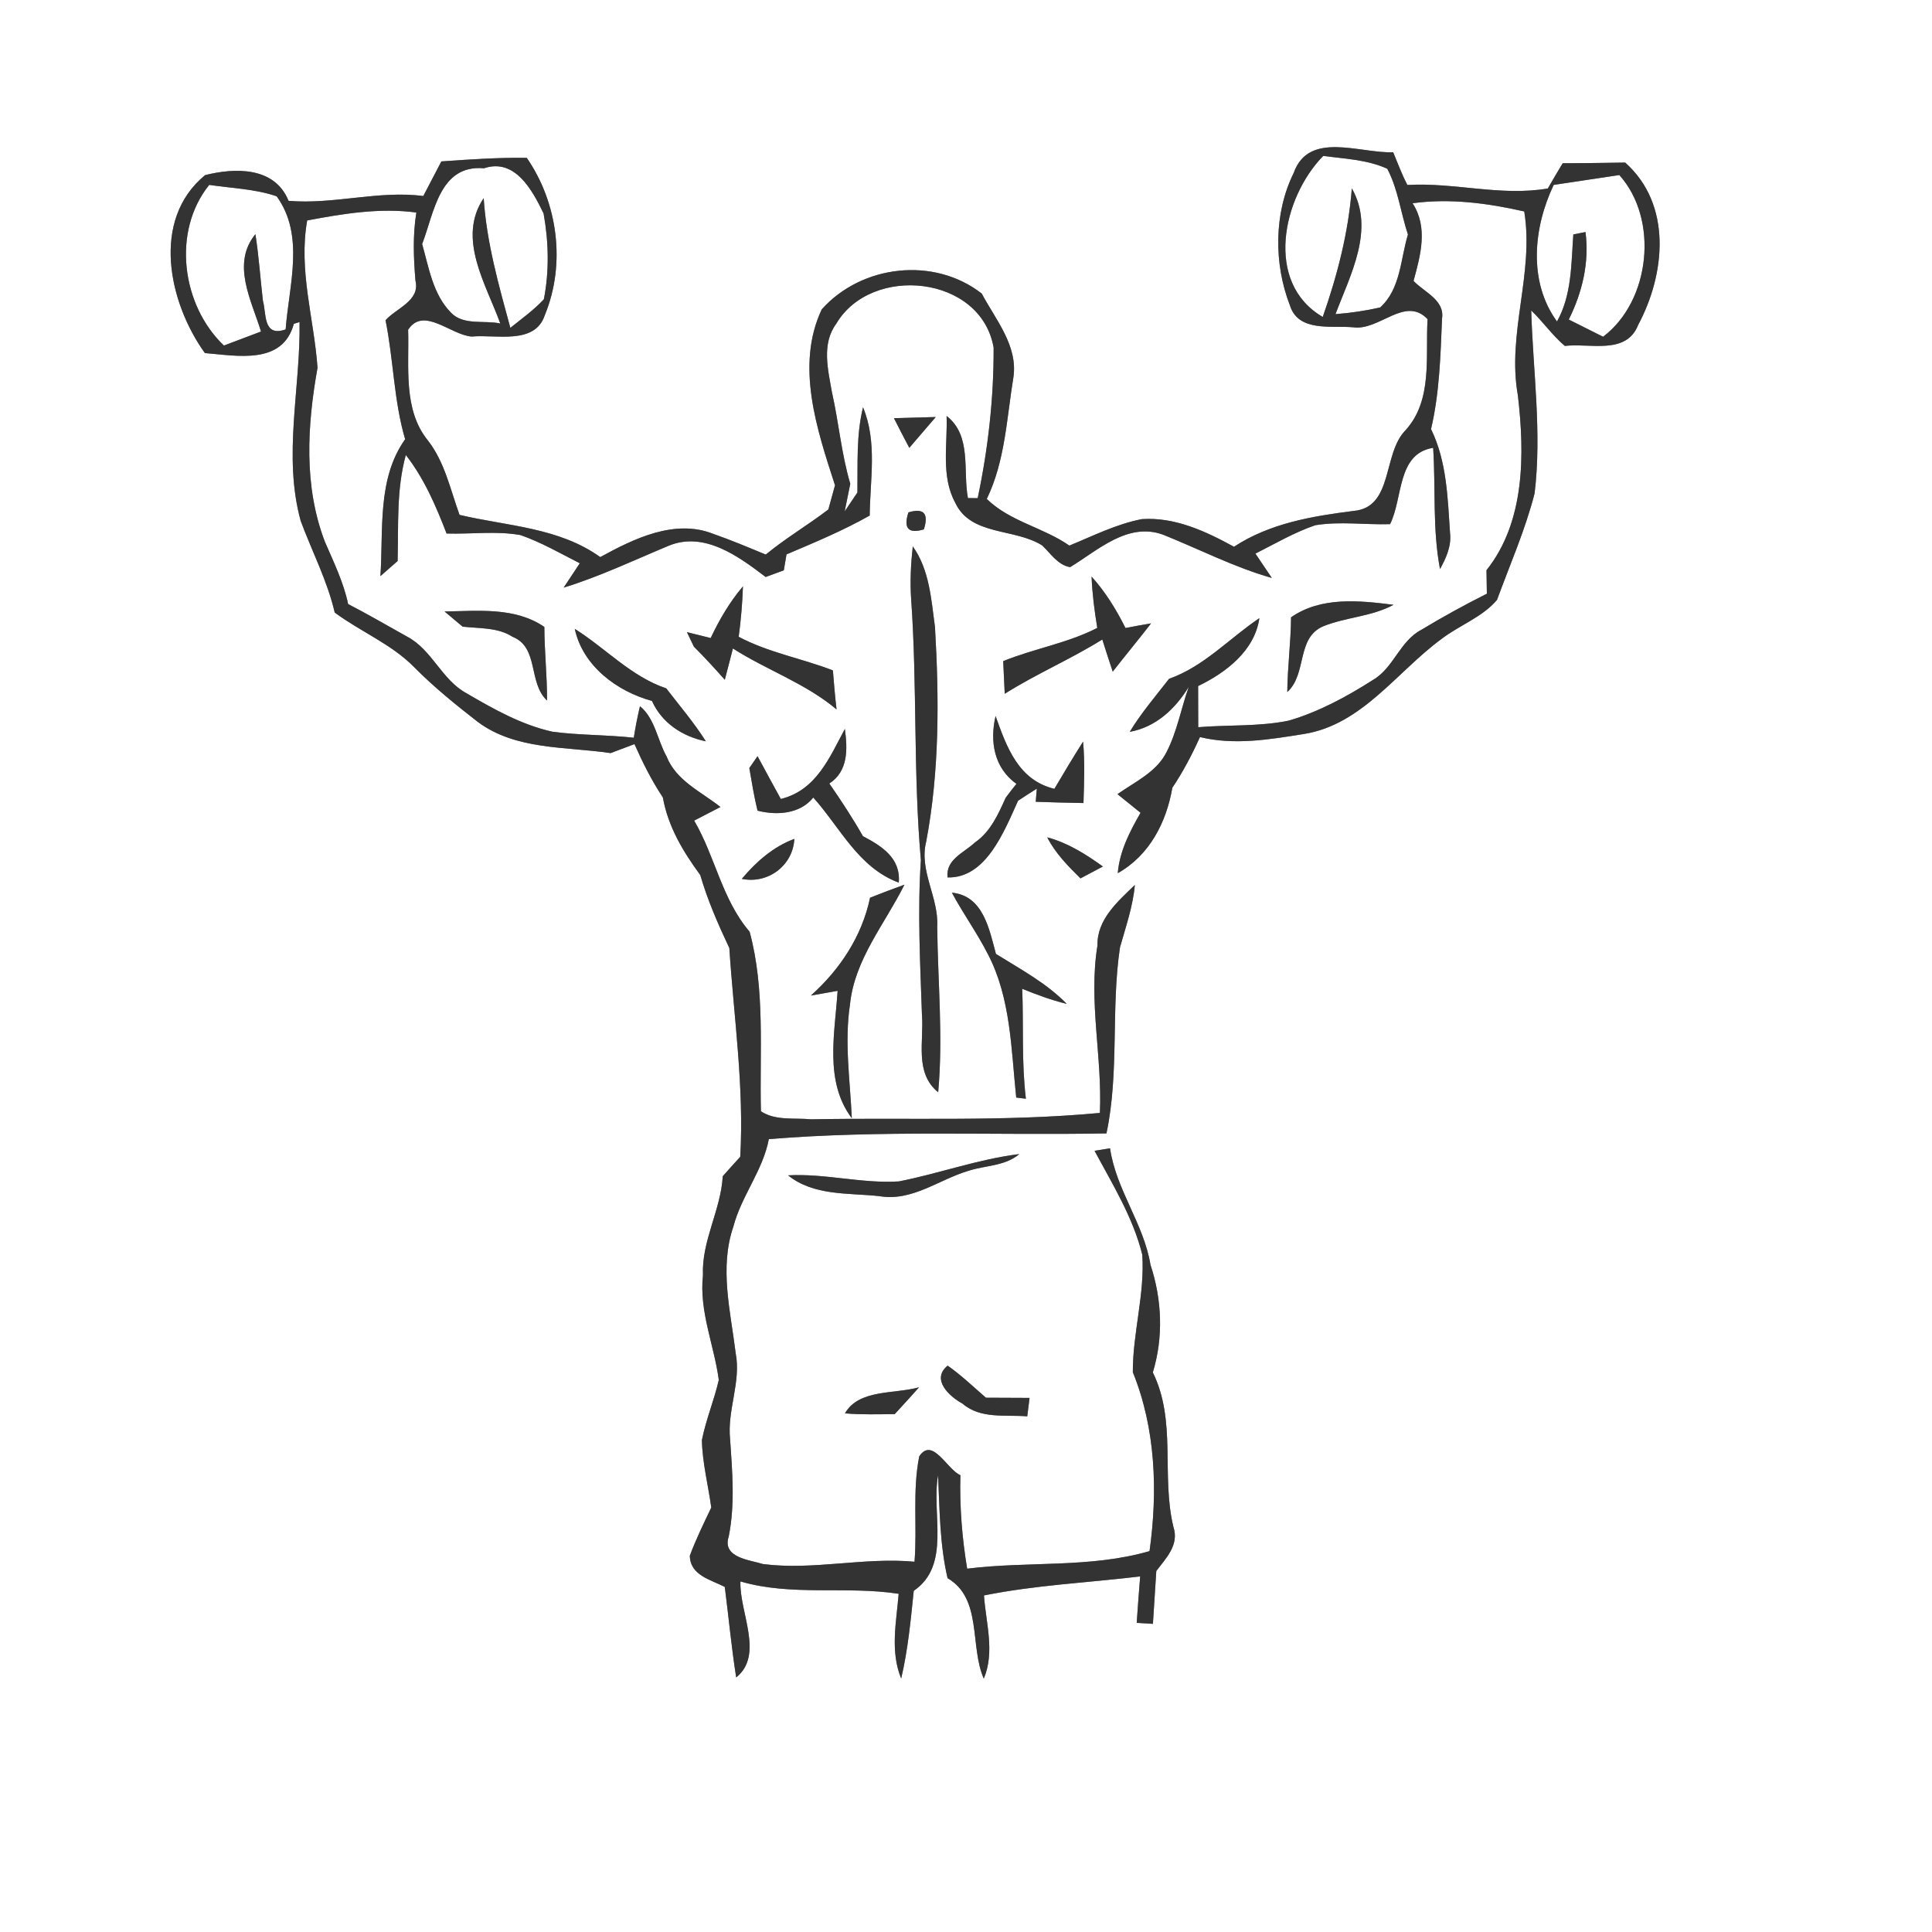 <?xml version="1.0" encoding="UTF-8" ?>
<!DOCTYPE svg PUBLIC "-//W3C//DTD SVG 1.1//EN" "http://www.w3.org/Graphics/SVG/1.1/DTD/svg11.dtd">
<svg width="200pt" height="200pt" viewBox="0 0 200 200" version="1.1" xmlns="http://www.w3.org/2000/svg">
<rect x="0" y="0" width="200" height="200" fill="#808080" stroke="none"/>
<g id="#ffffffff">
<path fill="#FFFFFF" opacity="1.00" d=" M 0.00 0.00 L 200.00 0.00 L 200.00 200.00 L 0.00 200.00 L 0.00 0.00 M 133.92 17.91 C 131.86 22.07 131.86 27.31 133.53 31.61 C 134.40 34.41 137.84 33.68 140.07 33.88 C 142.78 34.28 145.46 30.58 147.78 33.04 C 147.55 36.93 148.34 41.44 145.48 44.56 C 143.11 46.97 144.26 52.53 140.13 52.89 C 135.81 53.44 131.47 54.16 127.74 56.60 C 124.82 55.00 121.61 53.50 118.20 53.74 C 115.57 54.25 113.16 55.47 110.70 56.48 C 107.99 54.59 104.56 54.00 102.15 51.65 C 104.06 47.71 104.21 43.28 104.91 39.04 C 105.38 35.77 103.06 33.09 101.63 30.39 C 96.68 26.53 89.20 27.41 85.07 32.02 C 82.32 37.84 84.58 44.49 86.44 50.24 C 86.27 50.87 85.92 52.12 85.75 52.74 C 83.63 54.36 81.33 55.71 79.27 57.41 C 77.46 56.66 75.66 55.90 73.82 55.26 C 69.84 53.69 65.60 55.77 62.14 57.67 C 57.84 54.59 52.52 54.47 47.57 53.30 C 46.62 50.68 46.04 47.83 44.29 45.59 C 41.70 42.40 42.37 37.96 42.25 34.13 C 43.86 31.68 46.68 34.70 48.84 34.84 C 51.32 34.60 55.38 35.74 56.40 32.62 C 58.58 27.33 57.76 21.02 54.53 16.34 C 51.58 16.30 48.63 16.50 45.69 16.71 C 45.06 17.90 44.44 19.09 43.82 20.29 C 39.17 19.69 34.55 21.19 29.87 20.79 C 28.44 17.24 24.32 17.35 21.23 18.13 C 15.59 22.76 17.46 31.34 21.21 36.55 C 24.55 36.82 29.25 37.81 30.42 33.52 L 31.01 33.34 C 31.12 40.20 29.27 47.18 31.13 53.93 C 32.30 57.09 33.88 60.10 34.65 63.41 C 37.33 65.40 40.53 66.67 42.89 69.08 C 44.93 71.14 47.18 72.96 49.46 74.73 C 53.40 77.67 58.59 77.27 63.21 77.96 C 64.03 77.65 64.85 77.34 65.68 77.03 C 66.53 78.94 67.46 80.81 68.62 82.55 C 69.15 85.56 70.71 88.16 72.49 90.58 C 73.25 93.20 74.34 95.68 75.50 98.14 C 75.97 105.35 77.04 112.52 76.63 119.75 C 76.02 120.42 75.42 121.08 74.82 121.76 C 74.62 125.28 72.62 128.44 72.77 132.01 C 72.36 135.73 73.92 139.22 74.41 142.85 C 73.93 144.95 73.08 146.96 72.66 149.08 C 72.71 151.43 73.31 153.73 73.63 156.06 C 72.85 157.70 72.04 159.34 71.41 161.05 C 71.45 163.09 73.57 163.52 75.03 164.28 C 75.43 167.40 75.72 170.54 76.21 173.65 C 79.13 171.30 76.52 166.88 76.65 163.71 C 81.99 165.27 87.59 164.15 93.03 164.99 C 92.79 167.90 92.13 170.95 93.29 173.76 C 93.99 170.78 94.28 167.72 94.59 164.68 C 98.49 162.02 96.39 156.68 97.11 152.72 C 97.27 156.28 97.28 159.87 98.09 163.37 C 101.71 165.49 100.36 170.40 101.84 173.77 C 103.01 171.01 102.06 168.01 101.86 165.16 C 107.21 164.08 112.64 163.84 118.03 163.19 C 117.90 164.79 117.78 166.39 117.67 168.00 L 119.35 168.10 C 119.47 166.28 119.59 164.46 119.70 162.63 C 120.72 161.28 122.09 159.92 121.47 158.06 C 120.19 152.75 121.82 147.11 119.34 142.07 C 120.45 138.44 120.29 134.53 119.10 130.94 C 118.40 126.67 115.54 123.18 114.91 118.87 C 114.51 118.93 113.71 119.06 113.31 119.13 C 115.17 122.61 117.29 126.02 118.25 129.89 C 118.52 133.98 117.25 138.02 117.27 142.05 C 119.64 147.89 119.86 154.39 119.00 160.57 C 112.87 162.35 106.39 161.60 100.12 162.39 C 99.59 159.19 99.33 155.95 99.42 152.71 C 98.06 152.15 96.53 148.69 95.16 150.76 C 94.44 154.34 94.96 158.04 94.67 161.67 C 89.44 161.18 84.20 162.58 78.99 161.91 C 77.57 161.47 74.72 161.25 75.44 159.05 C 76.10 155.72 75.81 152.34 75.58 148.99 C 75.26 145.99 76.73 143.07 76.16 140.09 C 75.63 135.76 74.45 131.24 75.92 126.97 C 76.75 123.80 78.97 121.18 79.59 117.92 C 91.22 116.97 102.88 117.54 114.54 117.33 C 115.88 111.01 114.99 104.44 115.94 98.07 C 116.54 95.94 117.28 93.83 117.48 91.61 C 115.71 93.32 113.55 95.18 113.61 97.87 C 112.66 103.66 114.12 109.42 113.86 115.21 C 103.91 116.14 93.93 115.68 83.95 115.87 C 82.23 115.70 80.28 116.04 78.77 115.04 C 78.62 108.86 79.23 102.45 77.60 96.45 C 74.73 93.10 74.04 88.67 71.86 84.95 C 72.54 84.59 73.90 83.89 74.58 83.54 C 72.59 81.96 69.99 80.82 69.00 78.30 C 68.06 76.62 67.79 74.35 66.25 73.11 C 65.99 74.19 65.78 75.27 65.61 76.37 C 62.82 76.06 59.99 76.12 57.20 75.75 C 53.99 75.04 51.09 73.40 48.28 71.76 C 45.71 70.36 44.72 67.24 42.12 65.89 C 40.10 64.76 38.10 63.60 36.04 62.53 C 35.56 60.28 34.55 58.20 33.64 56.10 C 31.42 50.33 31.80 44.04 32.87 38.07 C 32.51 32.99 30.88 27.99 31.80 22.82 C 35.52 22.12 39.32 21.49 43.10 22.00 C 42.72 24.34 42.81 26.71 43.01 29.06 C 43.51 31.14 41.03 31.89 39.91 33.15 C 40.74 37.23 40.76 41.46 41.94 45.47 C 39.02 49.57 39.70 54.88 39.38 59.64 C 39.83 59.25 40.71 58.47 41.16 58.08 C 41.26 54.41 41.02 50.69 42.01 47.10 C 43.91 49.53 45.13 52.38 46.23 55.23 C 48.78 55.31 51.36 54.94 53.88 55.39 C 56.03 56.14 58.00 57.28 60.02 58.31 C 59.46 59.15 58.91 59.99 58.35 60.83 C 62.09 59.68 65.61 58.00 69.21 56.50 C 72.90 54.97 76.45 57.59 79.26 59.73 C 79.73 59.56 80.67 59.21 81.14 59.04 C 81.21 58.63 81.35 57.80 81.42 57.39 C 84.34 56.15 87.27 54.93 90.03 53.37 C 90.07 49.62 90.83 45.76 89.34 42.16 C 88.63 45.05 88.80 48.03 88.76 50.98 C 88.43 51.47 87.77 52.45 87.44 52.94 C 87.64 51.99 87.83 51.03 88.02 50.08 C 87.10 46.98 86.83 43.74 86.12 40.59 C 85.71 38.26 85.03 35.59 86.57 33.51 C 90.20 27.35 101.56 28.48 102.86 35.99 C 102.88 41.22 102.29 46.45 101.21 51.57 L 100.20 51.56 C 99.66 48.72 100.62 45.09 97.99 43.06 C 98.10 46.03 97.39 49.29 98.88 52.03 C 100.49 55.50 105.02 54.65 107.88 56.46 C 108.77 57.29 109.49 58.49 110.78 58.71 C 113.66 56.96 116.75 54.02 120.40 55.35 C 124.15 56.85 127.75 58.72 131.66 59.83 C 131.10 58.99 130.53 58.15 129.96 57.31 C 132.00 56.28 133.99 55.11 136.16 54.37 C 138.72 53.95 141.32 54.34 143.90 54.26 C 145.25 51.56 144.60 46.95 148.36 46.36 C 148.63 50.54 148.28 54.78 149.07 58.91 C 149.70 57.77 150.26 56.53 150.11 55.20 C 149.86 51.55 149.78 47.77 148.14 44.42 C 149.02 40.67 149.12 36.80 149.28 32.97 C 149.57 31.05 147.42 30.24 146.33 29.08 C 147.05 26.43 147.86 23.56 146.23 21.04 C 150.10 20.51 154.01 21.03 157.79 21.89 C 158.83 28.32 155.98 34.52 157.13 40.93 C 157.84 47.01 157.88 54.01 153.88 59.03 C 153.89 59.64 153.91 60.85 153.92 61.46 C 151.61 62.62 149.35 63.86 147.15 65.19 C 144.91 66.35 144.28 69.13 142.14 70.38 C 139.41 72.12 136.52 73.69 133.41 74.60 C 130.33 75.23 127.16 75.02 124.04 75.28 C 124.03 73.86 124.03 72.44 124.03 71.02 C 126.91 69.63 129.88 67.37 130.37 63.99 C 127.25 66.09 124.64 68.99 121.02 70.27 C 119.63 72.07 118.13 73.81 116.95 75.76 C 119.66 75.27 121.67 73.38 123.06 71.10 C 122.27 73.33 121.86 75.70 120.78 77.82 C 119.74 79.93 117.50 80.92 115.68 82.21 C 116.48 82.85 117.27 83.50 118.07 84.14 C 116.95 86.08 115.90 88.11 115.71 90.39 C 118.99 88.55 120.74 85.14 121.36 81.55 C 122.47 79.89 123.40 78.12 124.22 76.30 C 127.77 77.17 131.44 76.55 134.99 75.98 C 141.01 75.02 144.60 69.53 149.23 66.14 C 151.08 64.72 153.46 63.89 154.97 62.10 C 156.31 58.44 157.89 54.86 158.86 51.08 C 159.62 44.78 158.70 38.44 158.51 32.14 C 159.73 33.30 160.70 34.72 161.99 35.81 C 164.60 35.50 168.35 36.77 169.58 33.64 C 172.41 28.35 173.11 21.17 168.24 16.83 C 166.08 16.87 163.92 16.89 161.77 16.90 C 161.25 17.76 160.73 18.63 160.23 19.51 C 155.38 20.35 150.55 18.86 145.69 19.15 C 145.12 18.05 144.69 16.89 144.22 15.76 C 140.78 15.90 135.48 13.50 133.92 17.91 M 92.54 43.29 C 93.06 44.32 93.59 45.34 94.13 46.36 C 95.04 45.29 95.95 44.23 96.87 43.17 C 95.43 43.21 93.99 43.25 92.54 43.29 M 94.04 53.04 C 93.50 54.70 94.04 55.28 95.64 54.80 C 96.16 53.15 95.63 52.57 94.04 53.04 M 94.49 56.56 C 94.29 58.37 94.20 60.18 94.32 61.99 C 94.96 71.00 94.53 80.05 95.33 89.04 C 94.97 94.38 95.26 99.72 95.44 105.06 C 95.66 107.79 94.64 111.06 97.12 113.07 C 97.64 107.37 97.08 101.65 97.02 95.95 C 97.20 92.91 95.11 90.14 95.88 87.12 C 97.26 79.81 97.22 72.31 96.79 64.92 C 96.40 62.06 96.22 58.98 94.49 56.56 M 113.00 59.69 C 113.07 61.47 113.30 63.24 113.59 65.00 C 110.50 66.59 107.04 67.14 103.85 68.44 C 103.89 69.29 103.97 70.97 104.01 71.82 C 107.27 69.76 110.84 68.24 114.11 66.20 C 114.46 67.31 114.82 68.42 115.19 69.53 C 116.50 67.85 117.86 66.21 119.16 64.53 C 118.27 64.68 117.39 64.84 116.51 65.01 C 115.55 63.10 114.44 61.28 113.00 59.69 M 73.57 66.05 C 72.75 65.84 71.93 65.64 71.11 65.44 C 71.29 65.81 71.65 66.56 71.83 66.94 C 72.94 68.05 73.99 69.19 75.03 70.37 C 75.31 69.29 75.60 68.21 75.87 67.13 C 79.37 69.37 83.40 70.74 86.60 73.44 C 86.44 72.10 86.33 70.75 86.22 69.40 C 83.00 68.15 79.55 67.56 76.47 65.92 C 76.70 64.19 76.85 62.45 76.91 60.70 C 75.54 62.31 74.47 64.14 73.57 66.05 M 133.65 63.90 C 133.63 66.49 133.28 69.06 133.26 71.64 C 135.34 69.75 134.16 66.01 137.01 64.82 C 139.36 63.88 142.00 63.83 144.26 62.61 C 140.71 62.16 136.77 61.74 133.65 63.90 M 46.02 63.30 C 46.64 63.83 47.26 64.35 47.89 64.87 C 49.63 65.07 51.52 64.93 53.06 65.92 C 55.82 67.03 54.65 70.68 56.63 72.52 C 56.64 69.97 56.36 67.44 56.35 64.90 C 53.31 62.82 49.50 63.25 46.02 63.30 M 59.50 65.10 C 60.33 68.94 63.86 71.57 67.49 72.56 C 68.52 74.85 70.66 76.25 73.07 76.74 C 71.85 74.81 70.36 73.07 68.97 71.26 C 65.32 70.03 62.69 67.10 59.50 65.10 M 103.06 74.12 C 102.45 76.78 102.90 79.47 105.22 81.15 C 104.84 81.61 104.47 82.09 104.11 82.58 C 103.34 84.28 102.54 86.10 100.94 87.20 C 99.81 88.27 97.88 88.96 98.09 90.83 C 102.08 90.94 103.96 86.03 105.39 82.89 C 106.03 82.47 106.67 82.05 107.33 81.64 L 107.22 83.00 C 108.87 83.06 110.51 83.10 112.16 83.13 C 112.23 81.01 112.31 78.88 112.12 76.77 C 111.10 78.38 110.12 80.01 109.15 81.66 C 105.42 80.76 104.21 77.34 103.06 74.12 M 80.83 82.71 C 80.02 81.23 79.21 79.76 78.42 78.28 C 78.21 78.59 77.78 79.20 77.57 79.51 C 77.83 80.99 78.06 82.47 78.42 83.92 C 80.38 84.42 82.81 84.29 84.19 82.56 C 86.99 85.68 88.85 89.81 93.04 91.37 C 93.26 88.82 91.28 87.59 89.33 86.56 C 88.26 84.68 87.08 82.88 85.85 81.11 C 87.83 79.82 87.74 77.52 87.46 75.46 C 85.86 78.44 84.49 81.81 80.83 82.71 M 76.79 90.98 C 79.49 91.54 82.09 89.61 82.23 86.84 C 80.03 87.66 78.28 89.21 76.79 90.98 M 108.41 86.68 C 109.25 88.33 110.55 89.64 111.85 90.93 C 112.43 90.62 113.59 90.01 114.17 89.70 C 112.41 88.43 110.54 87.25 108.41 86.68 M 90.07 92.93 C 89.22 96.94 86.96 100.35 83.94 103.06 C 84.63 102.94 86.02 102.69 86.71 102.57 C 86.43 106.95 85.31 111.95 88.18 115.76 C 88.00 111.84 87.40 107.90 87.99 103.98 C 88.46 99.32 91.61 95.63 93.63 91.58 C 92.44 92.01 91.25 92.46 90.07 92.93 M 98.54 92.41 C 99.70 94.57 101.14 96.57 102.26 98.76 C 104.65 103.33 104.67 108.62 105.20 113.62 L 106.20 113.74 C 105.74 109.96 105.97 106.15 105.82 102.36 C 107.32 102.97 108.85 103.54 110.43 103.92 C 108.32 101.76 105.63 100.33 103.10 98.75 C 102.41 96.21 101.79 92.72 98.54 92.41 M 93.05 122.30 C 89.21 122.54 85.43 121.46 81.58 121.67 C 84.23 123.81 87.82 123.48 91.00 123.82 C 94.41 124.42 97.19 122.10 100.29 121.19 C 102.04 120.63 104.04 120.72 105.52 119.47 C 101.27 119.99 97.23 121.48 93.05 122.30 M 98.10 141.37 C 96.34 142.80 98.30 144.58 99.65 145.31 C 101.51 146.92 104.08 146.43 106.34 146.62 C 106.40 146.14 106.52 145.19 106.58 144.71 C 105.07 144.71 103.56 144.70 102.06 144.69 C 100.76 143.56 99.51 142.36 98.10 141.37 M 87.47 146.31 C 89.18 146.46 90.90 146.40 92.62 146.39 C 93.46 145.46 94.32 144.55 95.14 143.61 C 92.61 144.33 88.92 143.78 87.47 146.31 Z" />
<path fill="#FFFFFF" opacity="1.00" d=" M 136.93 32.81 C 130.85 29.27 132.76 20.45 136.98 16.14 C 139.21 16.44 141.53 16.52 143.61 17.47 C 144.73 19.59 145.00 22.02 145.75 24.28 C 144.97 26.84 145.00 29.91 142.87 31.83 C 141.35 32.17 139.81 32.40 138.25 32.52 C 139.77 28.47 142.37 23.74 139.94 19.50 C 139.59 24.07 138.44 28.50 136.93 32.81 Z" />
<path fill="#FFFFFF" opacity="1.00" d=" M 43.70 25.26 C 44.95 22.03 45.48 17.02 50.10 17.42 C 53.31 16.34 55.10 19.68 56.27 22.09 C 56.80 25.01 56.87 28.07 56.30 30.98 C 55.26 32.10 54.01 32.99 52.83 33.94 C 51.63 29.52 50.37 25.11 50.07 20.51 C 47.27 24.67 50.33 29.44 51.79 33.49 C 50.14 33.12 47.96 33.73 46.67 32.35 C 44.81 30.45 44.40 27.72 43.70 25.26 Z" />
<path fill="#FFFFFF" opacity="1.00" d=" M 160.84 19.14 C 163.10 18.79 165.37 18.47 167.63 18.12 C 171.74 22.68 170.87 31.15 165.95 34.86 C 164.76 34.26 163.58 33.67 162.40 33.08 C 163.80 30.26 164.54 27.17 164.13 24.02 C 163.81 24.08 163.18 24.21 162.87 24.27 C 162.65 27.31 162.72 30.53 161.18 33.28 C 158.17 29.15 158.74 23.53 160.84 19.14 Z" />
<path fill="#FFFFFF" opacity="1.00" d=" M 23.18 35.77 C 18.80 31.61 17.78 23.94 21.66 19.14 C 23.99 19.49 26.39 19.55 28.64 20.32 C 31.58 24.38 29.91 29.53 29.57 34.10 C 27.19 34.94 27.59 32.42 27.22 31.16 C 26.95 28.86 26.80 26.54 26.44 24.24 C 23.93 27.31 26.03 31.09 27.02 34.32 C 25.74 34.80 24.46 35.28 23.18 35.77 Z" />
</g>
<g id="#363736ff">
<path fill="#333333" opacity="1.00" d=" M 133.92 17.91 C 135.48 13.50 140.78 15.90 144.22 15.76 C 144.69 16.89 145.12 18.05 145.69 19.15 C 150.55 18.86 155.38 20.35 160.23 19.51 C 160.73 18.63 161.25 17.76 161.77 16.90 C 163.92 16.89 166.08 16.87 168.24 16.83 C 173.11 21.17 172.41 28.35 169.58 33.64 C 168.35 36.77 164.60 35.50 161.99 35.81 C 160.70 34.72 159.73 33.30 158.51 32.14 C 158.70 38.44 159.62 44.78 158.86 51.08 C 157.89 54.86 156.31 58.44 154.97 62.10 C 153.46 63.89 151.08 64.72 149.23 66.14 C 144.60 69.53 141.01 75.02 134.99 75.98 C 131.44 76.55 127.77 77.17 124.22 76.30 C 123.40 78.12 122.47 79.89 121.36 81.55 C 120.74 85.14 118.99 88.55 115.71 90.39 C 115.90 88.11 116.95 86.08 118.07 84.14 C 117.27 83.50 116.48 82.85 115.68 82.21 C 117.50 80.92 119.74 79.93 120.78 77.82 C 121.86 75.70 122.27 73.33 123.06 71.10 C 121.67 73.38 119.66 75.27 116.95 75.76 C 118.13 73.81 119.63 72.07 121.02 70.27 C 124.64 68.99 127.25 66.09 130.37 63.99 C 129.88 67.37 126.91 69.63 124.03 71.02 C 124.03 72.44 124.03 73.86 124.04 75.28 C 127.16 75.02 130.33 75.23 133.41 74.60 C 136.52 73.69 139.41 72.12 142.14 70.38 C 144.28 69.13 144.91 66.35 147.15 65.19 C 149.35 63.86 151.61 62.62 153.92 61.46 C 153.91 60.85 153.89 59.64 153.88 59.03 C 157.88 54.01 157.84 47.01 157.13 40.93 C 155.98 34.52 158.83 28.32 157.79 21.89 C 154.01 21.03 150.10 20.51 146.23 21.04 C 147.86 23.56 147.05 26.43 146.33 29.08 C 147.42 30.24 149.57 31.05 149.28 32.97 C 149.12 36.80 149.02 40.67 148.14 44.42 C 149.78 47.77 149.86 51.55 150.11 55.20 C 150.26 56.53 149.70 57.77 149.07 58.91 C 148.28 54.78 148.63 50.54 148.36 46.36 C 144.60 46.95 145.25 51.56 143.90 54.26 C 141.32 54.34 138.72 53.95 136.16 54.37 C 133.99 55.11 132.00 56.28 129.96 57.31 C 130.53 58.15 131.10 58.99 131.66 59.83 C 127.75 58.72 124.15 56.85 120.40 55.35 C 116.75 54.02 113.66 56.96 110.78 58.71 C 109.49 58.49 108.77 57.29 107.88 56.46 C 105.02 54.65 100.49 55.50 98.88 52.03 C 97.39 49.29 98.10 46.03 97.99 43.06 C 100.62 45.09 99.66 48.72 100.20 51.56 L 101.21 51.57 C 102.29 46.45 102.88 41.22 102.86 35.99 C 101.56 28.48 90.20 27.35 86.57 33.51 C 85.03 35.59 85.71 38.26 86.12 40.59 C 86.83 43.74 87.10 46.98 88.02 50.08 C 87.83 51.03 87.64 51.99 87.44 52.94 C 87.77 52.45 88.43 51.47 88.76 50.98 C 88.80 48.03 88.63 45.05 89.34 42.16 C 90.83 45.76 90.07 49.62 90.03 53.37 C 87.27 54.93 84.34 56.15 81.42 57.39 C 81.35 57.80 81.21 58.63 81.14 59.04 C 80.67 59.21 79.73 59.56 79.26 59.73 C 76.45 57.59 72.90 54.97 69.21 56.50 C 65.61 58.00 62.09 59.68 58.35 60.83 C 58.91 59.99 59.46 59.15 60.02 58.31 C 58.00 57.28 56.03 56.14 53.88 55.39 C 51.36 54.94 48.78 55.31 46.23 55.23 C 45.13 52.38 43.91 49.53 42.01 47.10 C 41.02 50.69 41.26 54.41 41.16 58.08 C 40.71 58.47 39.83 59.25 39.38 59.64 C 39.70 54.88 39.02 49.57 41.94 45.47 C 40.76 41.46 40.74 37.23 39.91 33.15 C 41.03 31.89 43.51 31.14 43.01 29.06 C 42.81 26.71 42.72 24.34 43.10 22.00 C 39.32 21.49 35.52 22.12 31.80 22.82 C 30.88 27.99 32.51 32.99 32.87 38.07 C 31.80 44.04 31.42 50.33 33.64 56.10 C 34.55 58.20 35.56 60.28 36.04 62.53 C 38.10 63.60 40.10 64.76 42.12 65.89 C 44.72 67.24 45.71 70.36 48.28 71.76 C 51.09 73.40 53.99 75.04 57.20 75.75 C 59.99 76.12 62.82 76.06 65.61 76.37 C 65.78 75.27 65.99 74.19 66.25 73.11 C 67.79 74.35 68.06 76.62 69.00 78.30 C 69.99 80.82 72.59 81.96 74.58 83.54 C 73.90 83.89 72.54 84.59 71.86 84.95 C 74.04 88.67 74.73 93.10 77.60 96.45 C 79.23 102.45 78.62 108.86 78.77 115.04 C 80.28 116.04 82.23 115.70 83.95 115.87 C 93.93 115.68 103.91 116.14 113.86 115.21 C 114.12 109.42 112.66 103.66 113.61 97.87 C 113.55 95.18 115.71 93.32 117.48 91.61 C 117.28 93.83 116.54 95.94 115.94 98.07 C 114.99 104.44 115.88 111.01 114.54 117.33 C 102.88 117.54 91.22 116.97 79.59 117.92 C 78.97 121.18 76.75 123.80 75.92 126.97 C 74.45 131.24 75.63 135.76 76.16 140.09 C 76.73 143.07 75.26 145.99 75.58 148.99 C 75.81 152.34 76.10 155.72 75.44 159.05 C 74.72 161.25 77.57 161.47 78.99 161.91 C 84.20 162.58 89.44 161.18 94.67 161.67 C 94.96 158.04 94.44 154.34 95.16 150.76 C 96.53 148.69 98.06 152.15 99.42 152.71 C 99.33 155.95 99.59 159.19 100.12 162.39 C 106.39 161.60 112.87 162.35 119.00 160.57 C 119.86 154.39 119.64 147.89 117.27 142.05 C 117.25 138.02 118.52 133.98 118.25 129.89 C 117.29 126.02 115.17 122.61 113.31 119.13 C 113.71 119.06 114.51 118.93 114.91 118.87 C 115.54 123.18 118.40 126.67 119.10 130.94 C 120.29 134.53 120.45 138.44 119.34 142.07 C 121.82 147.11 120.19 152.75 121.47 158.06 C 122.09 159.92 120.72 161.28 119.70 162.63 C 119.59 164.46 119.47 166.28 119.35 168.10 L 117.67 168.00 C 117.78 166.39 117.90 164.79 118.03 163.19 C 112.64 163.84 107.21 164.08 101.86 165.16 C 102.06 168.01 103.01 171.01 101.84 173.77 C 100.36 170.40 101.71 165.49 98.09 163.37 C 97.28 159.87 97.27 156.28 97.11 152.72 C 96.39 156.68 98.49 162.02 94.59 164.68 C 94.28 167.72 93.99 170.78 93.29 173.76 C 92.13 170.95 92.79 167.90 93.03 164.99 C 87.59 164.15 81.99 165.27 76.65 163.71 C 76.52 166.88 79.13 171.30 76.21 173.65 C 75.72 170.54 75.43 167.40 75.03 164.28 C 73.57 163.52 71.45 163.09 71.41 161.05 C 72.04 159.34 72.85 157.70 73.63 156.06 C 73.31 153.73 72.71 151.43 72.66 149.08 C 73.08 146.96 73.93 144.95 74.41 142.85 C 73.92 139.22 72.36 135.73 72.77 132.01 C 72.62 128.44 74.62 125.28 74.82 121.76 C 75.42 121.08 76.02 120.42 76.63 119.75 C 77.04 112.52 75.97 105.35 75.50 98.14 C 74.34 95.68 73.25 93.20 72.49 90.58 C 70.71 88.16 69.15 85.56 68.62 82.55 C 67.46 80.81 66.53 78.94 65.68 77.03 C 64.85 77.34 64.03 77.65 63.21 77.96 C 58.59 77.27 53.40 77.67 49.46 74.73 C 47.18 72.96 44.93 71.14 42.89 69.08 C 40.53 66.67 37.33 65.40 34.65 63.41 C 33.88 60.10 32.30 57.09 31.13 53.93 C 29.27 47.18 31.12 40.20 31.01 33.34 L 30.42 33.52 C 29.25 37.81 24.55 36.82 21.21 36.55 C 17.46 31.34 15.59 22.76 21.23 18.13 C 24.32 17.35 28.44 17.24 29.87 20.79 C 34.55 21.19 39.17 19.69 43.82 20.29 C 44.44 19.09 45.06 17.90 45.69 16.71 C 48.63 16.50 51.58 16.30 54.53 16.34 C 57.76 21.02 58.58 27.33 56.40 32.62 C 55.38 35.74 51.32 34.60 48.84 34.84 C 46.68 34.70 43.86 31.68 42.25 34.13 C 42.37 37.96 41.70 42.40 44.29 45.59 C 46.04 47.83 46.62 50.68 47.57 53.30 C 52.52 54.47 57.84 54.59 62.14 57.67 C 65.60 55.77 69.84 53.69 73.82 55.26 C 75.66 55.90 77.46 56.66 79.27 57.41 C 81.33 55.71 83.63 54.36 85.75 52.74 C 85.92 52.12 86.27 50.87 86.44 50.24 C 84.58 44.49 82.32 37.84 85.07 32.02 C 89.20 27.41 96.68 26.53 101.63 30.39 C 103.06 33.09 105.38 35.77 104.91 39.04 C 104.21 43.28 104.06 47.71 102.15 51.65 C 104.56 54.00 107.99 54.59 110.70 56.48 C 113.16 55.47 115.57 54.25 118.20 53.74 C 121.61 53.50 124.82 55.00 127.74 56.60 C 131.47 54.16 135.81 53.44 140.13 52.89 C 144.26 52.53 143.11 46.97 145.48 44.56 C 148.34 41.44 147.55 36.93 147.78 33.04 C 145.46 30.58 142.78 34.28 140.07 33.88 C 137.84 33.68 134.40 34.41 133.53 31.61 C 131.86 27.31 131.86 22.07 133.92 17.91 M 136.93 32.81 C 138.44 28.50 139.59 24.07 139.94 19.50 C 142.37 23.74 139.77 28.47 138.25 32.52 C 139.81 32.40 141.35 32.17 142.87 31.83 C 145.00 29.91 144.97 26.84 145.75 24.28 C 145.00 22.02 144.73 19.59 143.61 17.47 C 141.53 16.52 139.21 16.44 136.98 16.14 C 132.76 20.45 130.85 29.27 136.93 32.81 M 43.70 25.26 C 44.40 27.72 44.81 30.45 46.67 32.35 C 47.96 33.73 50.14 33.12 51.79 33.49 C 50.33 29.44 47.27 24.67 50.07 20.51 C 50.37 25.11 51.63 29.52 52.83 33.94 C 54.01 32.99 55.26 32.10 56.30 30.98 C 56.87 28.07 56.80 25.01 56.27 22.09 C 55.10 19.68 53.31 16.34 50.10 17.42 C 45.48 17.02 44.95 22.03 43.70 25.26 M 160.84 19.14 C 158.74 23.53 158.17 29.15 161.18 33.28 C 162.72 30.53 162.65 27.31 162.87 24.27 C 163.18 24.21 163.81 24.08 164.13 24.02 C 164.54 27.17 163.80 30.26 162.40 33.08 C 163.58 33.67 164.76 34.26 165.95 34.86 C 170.87 31.15 171.74 22.68 167.63 18.12 C 165.37 18.47 163.10 18.79 160.84 19.14 M 23.18 35.77 C 24.46 35.28 25.74 34.80 27.02 34.32 C 26.03 31.09 23.93 27.31 26.44 24.24 C 26.80 26.54 26.95 28.86 27.22 31.16 C 27.59 32.42 27.19 34.94 29.57 34.10 C 29.91 29.53 31.58 24.38 28.64 20.32 C 26.39 19.55 23.99 19.49 21.66 19.14 C 17.78 23.94 18.80 31.61 23.18 35.77 Z" />
<path fill="#333333" opacity="1.00" d=" M 92.54 43.29 C 93.99 43.25 95.43 43.21 96.87 43.17 C 95.95 44.23 95.04 45.29 94.13 46.36 C 93.59 45.34 93.06 44.32 92.54 43.29 Z" />
<path fill="#333333" opacity="1.00" d=" M 94.04 53.04 C 95.63 52.57 96.16 53.15 95.64 54.80 C 94.04 55.28 93.50 54.70 94.04 53.04 Z" />
<path fill="#333333" opacity="1.00" d=" M 94.49 56.56 C 96.22 58.98 96.40 62.06 96.79 64.92 C 97.22 72.31 97.26 79.81 95.88 87.12 C 95.11 90.14 97.20 92.91 97.02 95.95 C 97.08 101.65 97.64 107.37 97.12 113.07 C 94.64 111.06 95.66 107.79 95.44 105.06 C 95.26 99.72 94.97 94.38 95.33 89.04 C 94.53 80.05 94.96 71.00 94.32 61.99 C 94.20 60.18 94.29 58.37 94.49 56.56 Z" />
<path fill="#333333" opacity="1.00" d=" M 113.00 59.69 C 114.44 61.28 115.55 63.10 116.51 65.01 C 117.39 64.84 118.27 64.68 119.16 64.53 C 117.86 66.21 116.50 67.85 115.19 69.53 C 114.82 68.42 114.46 67.31 114.11 66.20 C 110.84 68.24 107.27 69.76 104.01 71.82 C 103.97 70.97 103.89 69.29 103.85 68.44 C 107.04 67.14 110.50 66.59 113.59 65.00 C 113.30 63.24 113.07 61.47 113.00 59.69 Z" />
<path fill="#333333" opacity="1.00" d=" M 73.57 66.05 C 74.47 64.14 75.54 62.31 76.91 60.70 C 76.85 62.45 76.70 64.19 76.47 65.92 C 79.55 67.56 83.00 68.15 86.22 69.40 C 86.33 70.75 86.44 72.10 86.60 73.44 C 83.40 70.74 79.37 69.37 75.87 67.13 C 75.60 68.21 75.31 69.29 75.03 70.37 C 73.99 69.19 72.94 68.05 71.83 66.94 C 71.65 66.56 71.29 65.81 71.11 65.44 C 71.93 65.64 72.75 65.84 73.57 66.05 Z" />
<path fill="#333333" opacity="1.00" d=" M 133.65 63.90 C 136.77 61.74 140.71 62.16 144.26 62.61 C 142.00 63.83 139.36 63.88 137.01 64.82 C 134.16 66.01 135.34 69.75 133.26 71.64 C 133.28 69.06 133.63 66.49 133.65 63.90 Z" />
<path fill="#333333" opacity="1.00" d=" M 46.02 63.30 C 49.50 63.25 53.31 62.82 56.35 64.90 C 56.36 67.44 56.64 69.97 56.63 72.52 C 54.65 70.68 55.82 67.03 53.06 65.92 C 51.52 64.93 49.63 65.07 47.89 64.87 C 47.26 64.35 46.64 63.83 46.02 63.30 Z" />
<path fill="#333333" opacity="1.00" d=" M 59.50 65.10 C 62.69 67.10 65.32 70.03 68.97 71.26 C 70.36 73.07 71.85 74.81 73.07 76.74 C 70.66 76.25 68.52 74.85 67.49 72.56 C 63.86 71.57 60.33 68.94 59.50 65.10 Z" />
<path fill="#333333" opacity="1.00" d=" M 103.06 74.12 C 104.21 77.34 105.42 80.76 109.15 81.66 C 110.12 80.01 111.10 78.38 112.12 76.77 C 112.31 78.88 112.23 81.01 112.16 83.13 C 110.51 83.10 108.87 83.06 107.22 83.00 L 107.33 81.64 C 106.67 82.05 106.03 82.47 105.39 82.89 C 103.96 86.03 102.08 90.94 98.09 90.83 C 97.88 88.96 99.81 88.27 100.94 87.20 C 102.54 86.10 103.34 84.28 104.11 82.58 C 104.47 82.09 104.84 81.61 105.22 81.15 C 102.90 79.47 102.45 76.78 103.06 74.12 Z" />
<path fill="#333333" opacity="1.00" d=" M 80.83 82.71 C 84.49 81.81 85.86 78.44 87.46 75.46 C 87.74 77.52 87.83 79.82 85.85 81.11 C 87.08 82.88 88.26 84.68 89.33 86.56 C 91.28 87.59 93.26 88.82 93.04 91.37 C 88.85 89.81 86.99 85.68 84.19 82.56 C 82.81 84.29 80.38 84.42 78.42 83.92 C 78.06 82.47 77.83 80.99 77.57 79.51 C 77.78 79.20 78.21 78.59 78.42 78.28 C 79.21 79.76 80.02 81.23 80.83 82.71 Z" />
<path fill="#333333" opacity="1.00" d=" M 76.79 90.98 C 78.28 89.21 80.03 87.66 82.23 86.84 C 82.09 89.61 79.49 91.54 76.79 90.98 Z" />
<path fill="#333333" opacity="1.00" d=" M 108.41 86.68 C 110.54 87.25 112.41 88.43 114.17 89.70 C 113.59 90.01 112.43 90.62 111.85 90.93 C 110.55 89.64 109.25 88.33 108.41 86.68 Z" />
<path fill="#333333" opacity="1.00" d=" M 90.07 92.93 C 91.25 92.46 92.44 92.01 93.63 91.58 C 91.61 95.63 88.46 99.32 87.99 103.98 C 87.40 107.90 88.00 111.84 88.18 115.76 C 85.31 111.95 86.43 106.95 86.71 102.57 C 86.02 102.69 84.63 102.94 83.94 103.06 C 86.96 100.35 89.22 96.94 90.07 92.93 Z" />
<path fill="#333333" opacity="1.00" d=" M 98.54 92.41 C 101.79 92.72 102.41 96.21 103.10 98.75 C 105.63 100.33 108.32 101.76 110.43 103.92 C 108.85 103.54 107.32 102.97 105.82 102.36 C 105.97 106.15 105.74 109.96 106.20 113.74 L 105.20 113.62 C 104.67 108.62 104.65 103.33 102.26 98.76 C 101.14 96.57 99.70 94.57 98.54 92.41 Z" />
<path fill="#333333" opacity="1.00" d=" M 93.05 122.30 C 97.23 121.48 101.27 119.99 105.52 119.47 C 104.04 120.72 102.04 120.63 100.29 121.19 C 97.19 122.10 94.41 124.42 91.00 123.82 C 87.82 123.48 84.23 123.81 81.58 121.67 C 85.43 121.46 89.21 122.54 93.05 122.30 Z" />
<path fill="#333333" opacity="1.00" d=" M 98.10 141.37 C 99.51 142.36 100.76 143.56 102.06 144.69 C 103.56 144.70 105.07 144.71 106.58 144.71 C 106.52 145.19 106.40 146.14 106.34 146.62 C 104.08 146.43 101.51 146.92 99.65 145.31 C 98.30 144.58 96.34 142.80 98.10 141.37 Z" />
<path fill="#333333" opacity="1.00" d=" M 87.47 146.31 C 88.92 143.78 92.61 144.33 95.14 143.61 C 94.32 144.55 93.46 145.46 92.62 146.39 C 90.90 146.40 89.18 146.46 87.47 146.31 Z" />
</g>
</svg>
